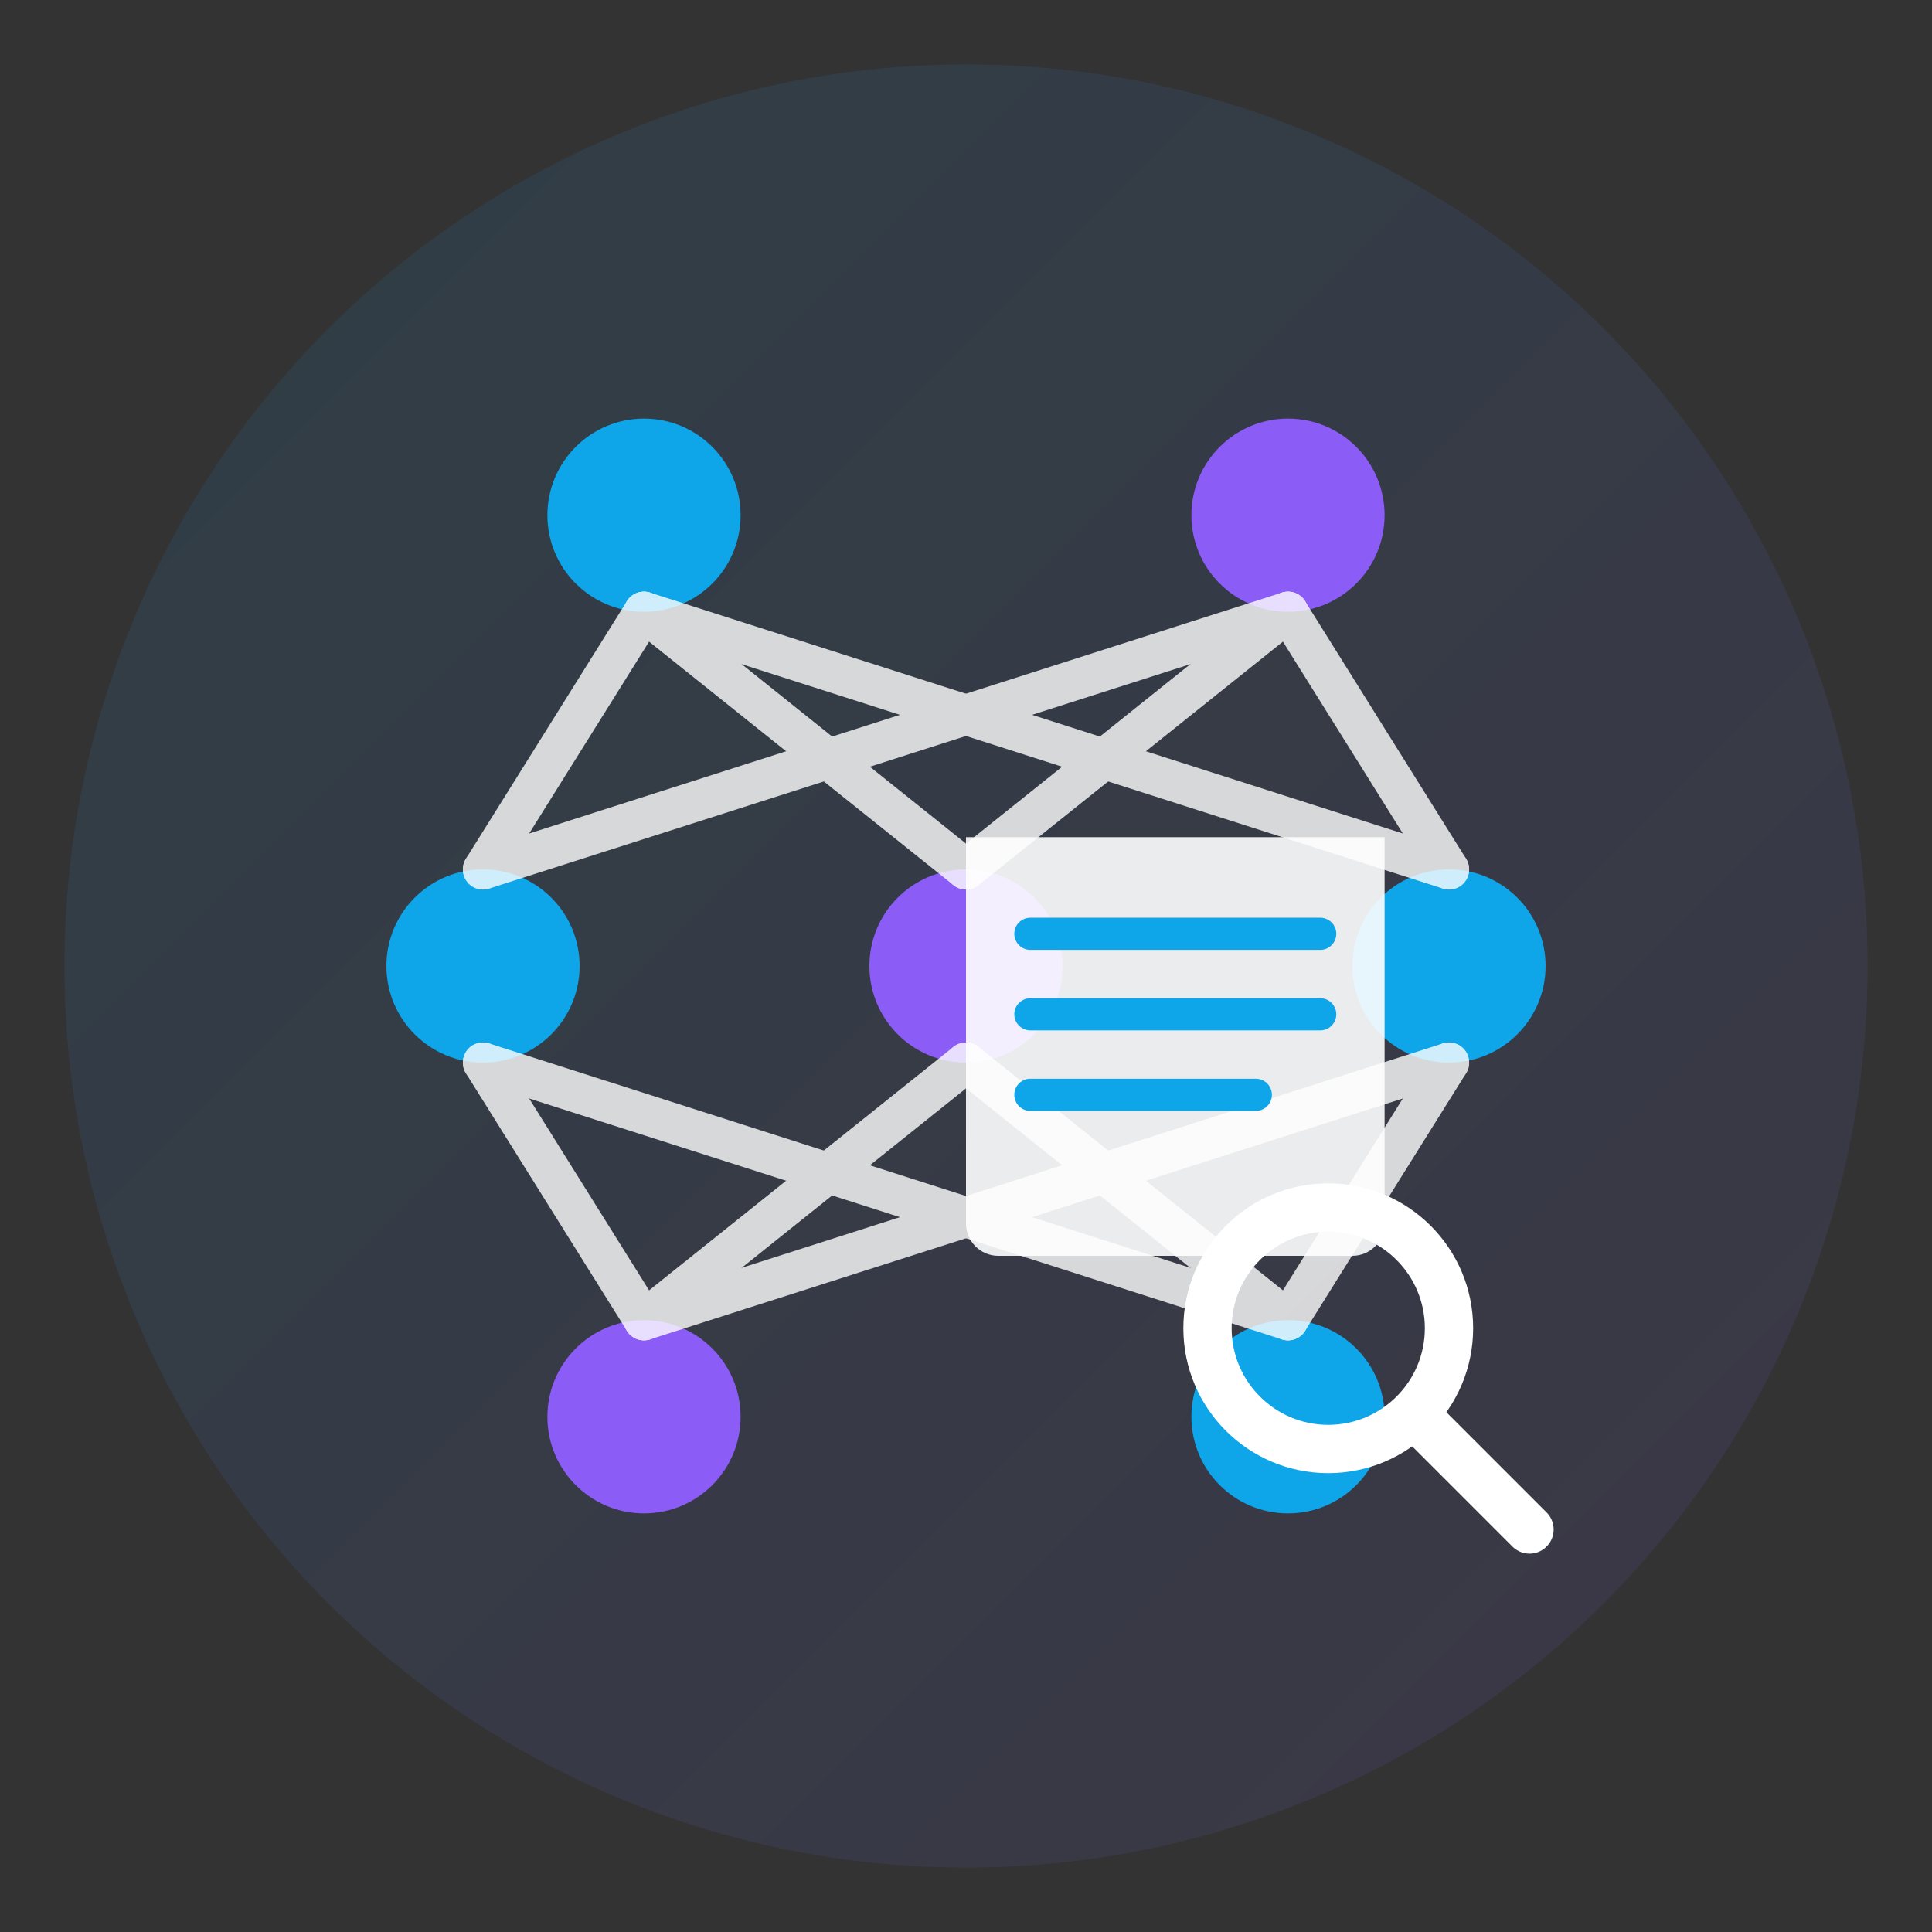 <?xml version="1.0" encoding="UTF-8"?>
<svg width="120" height="120" viewBox="0 0 120 120" xmlns="http://www.w3.org/2000/svg">
  <rect x="0" y="0" width="120" height="120" fill="#333333" stroke="none"/>
  <!-- 
    Advanced RAG System Logo
    
    Design Principles:
    - Visual representation of knowledge retrieval and augmentation
    - Neural network and document retrieval symbology
    - Clean, scalable vector graphics with balanced proportions
    - Optimized for multiple display contexts
    
    Color Theory:
    - Primary blue: #0EA5E9 - Represents intelligence and trust
    - Secondary purple: #8B5CF6 - Represents creativity and innovation
    - Gradient transitions create depth and dimensionality
  -->
  
  <!-- Background circle with subtle gradient -->
  <circle cx="60" cy="60" r="56" fill="url(#bg-gradient)" />
  
  <!-- Neural network representation -->
  <g id="neural-network" stroke-width="2.5" stroke-linecap="round">
    <!-- Network nodes -->
    <circle cx="40" cy="32" r="6" fill="#0EA5E9" />
    <circle cx="80" cy="32" r="6" fill="#8B5CF6" />
    <circle cx="30" cy="60" r="6" fill="#0EA5E9" />
    <circle cx="60" cy="60" r="6" fill="#8B5CF6" />
    <circle cx="90" cy="60" r="6" fill="#0EA5E9" />
    <circle cx="40" cy="88" r="6" fill="#8B5CF6" />
    <circle cx="80" cy="88" r="6" fill="#0EA5E9" />
    
    <!-- Network connections -->
    <g stroke="#FFFFFF" opacity="0.8">
      <!-- Layer 1 to Layer 2 connections -->
      <path d="M40 38 L30 54" />
      <path d="M40 38 L60 54" />
      <path d="M40 38 L90 54" />
      <path d="M80 38 L30 54" />
      <path d="M80 38 L60 54" />
      <path d="M80 38 L90 54" />
      
      <!-- Layer 2 to Layer 3 connections -->
      <path d="M30 66 L40 82" />
      <path d="M30 66 L80 82" />
      <path d="M60 66 L40 82" />
      <path d="M60 66 L80 82" />
      <path d="M90 66 L40 82" />
      <path d="M90 66 L80 82" />
    </g>
  </g>
  
  <!-- Document icon overlay -->
  <g id="document-icon" transform="translate(48, 48) scale(0.5)">
    <path d="M24 8 L24 56 C24 58.2 25.8 60 28 60 L72 60 C74.2 60 76 58.2 76 56 L76 8 L24 8 Z" fill="#FFFFFF" opacity="0.9" />
    <path d="M32 20 L68 20 M32 30 L68 30 M32 40 L60 40" stroke="#0EA5E9" stroke-width="4" stroke-linecap="round" />
  </g>
  
  <!-- Magnifying glass integration symbol -->
  <g id="search-integration" transform="translate(70, 70) scale(0.25)">
    <circle cx="50" cy="50" r="30" fill="none" stroke="#FFFFFF" stroke-width="12" />
    <line x1="72" y1="72" x2="100" y2="100" stroke="#FFFFFF" stroke-width="12" stroke-linecap="round" />
  </g>
  
  <!-- Gradient definitions -->
  <defs>
    <linearGradient id="bg-gradient" x1="0%" y1="0%" x2="100%" y2="100%">
      <stop offset="0%" stop-color="#0EA5E9" stop-opacity="0.1" />
      <stop offset="100%" stop-color="#8B5CF6" stop-opacity="0.1" />
    </linearGradient>
  </defs>
</svg>
